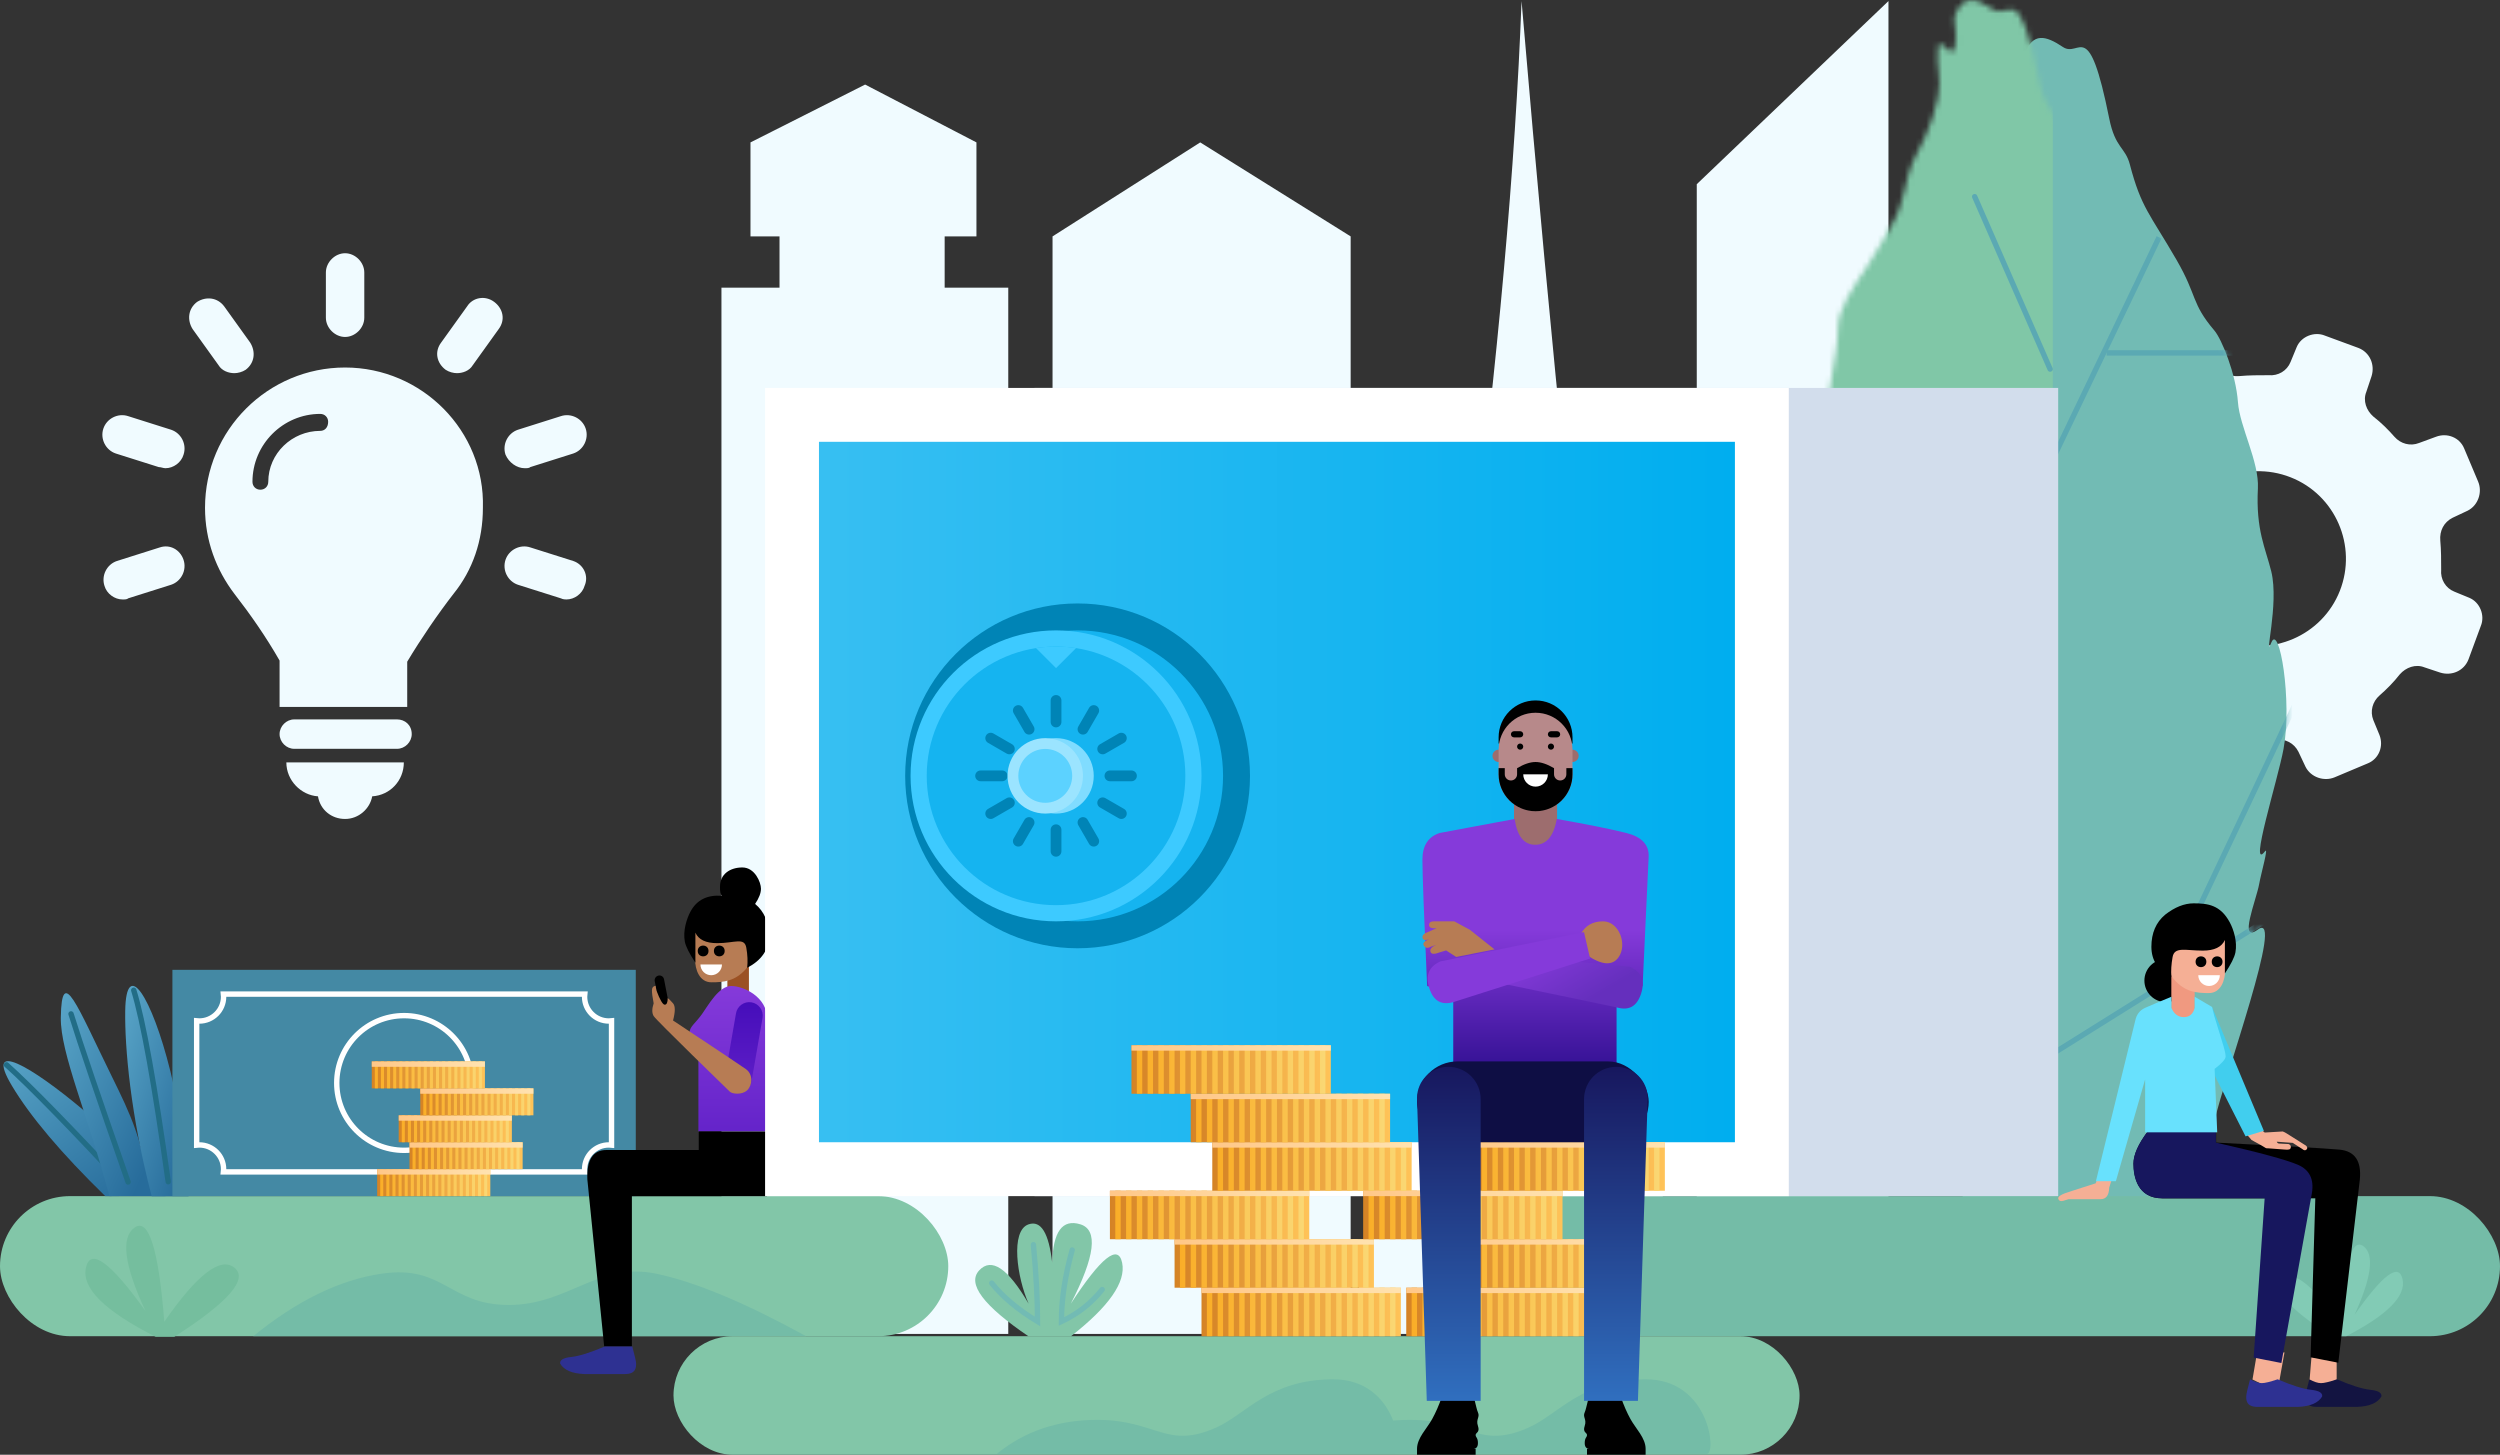 <?xml version="1.0" encoding="UTF-8"?>
<svg width="464px" height="270px" viewBox="0 0 464 270" version="1.1" xmlns="http://www.w3.org/2000/svg" xmlns:xlink="http://www.w3.org/1999/xlink">
    <rect x="0" y="0" width="464" height="270" fill="#333333" stroke="none"/>
    <!-- Generator: Sketch 51.1 (57501) - http://www.bohemiancoding.com/sketch -->
    <title>HEX</title>
    <desc>Created with Sketch.</desc>
    <defs>
        <path d="M37.871,221.088 C54.413,217.906 63.787,211.259 65.993,201.148 C67.77,193.003 79.203,161.771 74.065,165.524 C70.363,168.227 73.767,160.064 74.303,157.071 C74.668,155.031 76.098,150.073 75.392,150.989 C72.279,155.031 77.775,137.706 78.826,131.996 C80.468,123.081 78.035,108.585 76.556,112.261 C75.076,115.938 78.035,105.134 76.556,99.094 C75.484,94.718 73.664,91.438 74.065,83.636 C74.318,78.687 70.694,72.236 70.363,67.646 C69.979,62.329 67.348,55.946 65.993,54.351 C61.624,49.206 62.894,48.017 58.954,41.214 C53.999,32.658 52.4,31.555 50.302,23.526 C49.454,20.281 47.586,20.541 46.473,14.994 C42.608,-4.277 41.056,3.85 37.871,1.72 C34.687,-0.41 32.287,-1.046 30.786,3.025 C30.519,3.749 31.425,6.517 30.786,8.933 C30.152,11.334 27.973,6.338 27.7,8.829 C27.3,12.473 28.446,14.354 27.7,18.032 C26.58,23.549 24.288,27.534 22.946,30.225 C21.789,32.546 21.444,37.654 19.39,41.214 C17.794,43.98 16.371,46.668 14.631,49.289 C11.909,53.389 9.122,57.309 9.122,61.003 C9.122,65.893 6.735,74.198 6.441,82.4 C6.189,89.45 3.987,93.354 2.238,97.431 C1.432,99.311 2.633,107.39 2.238,112.261 C2.001,115.196 4.486,127.066 1.897,122.121 C-0.691,117.175 2.142,133.63 2.53,139.862 C2.684,142.344 3.389,148.051 3.055,147.36 C1.039,143.186 7.099,171.711 4.486,167.49 C2.636,164.502 6.103,178.4 6.441,181.339 C9.122,204.619 18.101,221.088 33.38,221.088 C35.059,221.088 36.556,221.088 37.871,221.088 Z" id="path-1"></path>
        <linearGradient x1="95.925%" y1="6.544%" x2="18.404%" y2="100%" id="linearGradient-3">
            <stop stop-color="#5BA7C9" offset="0%"></stop>
            <stop stop-color="#276C9B" offset="100%"></stop>
        </linearGradient>
        <linearGradient x1="50%" y1="0%" x2="50%" y2="97.674%" id="linearGradient-4">
            <stop stop-color="#853ADA" offset="0%"></stop>
            <stop stop-color="#6524CA" offset="100%"></stop>
        </linearGradient>
        <linearGradient x1="50%" y1="100%" x2="50%" y2="3.061617e-15%" id="linearGradient-5">
            <stop stop-color="#6120C8" offset="0%"></stop>
            <stop stop-color="#450DBA" offset="100%"></stop>
        </linearGradient>
        <linearGradient x1="-1.11022302e-14%" y1="50%" x2="100%" y2="50%" id="linearGradient-6">
            <stop stop-color="#37BFF2" offset="0%"></stop>
            <stop stop-color="#00AEEF" offset="100%"></stop>
        </linearGradient>
        <linearGradient x1="100%" y1="50%" x2="-2.22044605e-14%" y2="50%" id="linearGradient-7">
            <stop stop-color="#FFC358" offset="0%"></stop>
            <stop stop-color="#D58325" offset="100%"></stop>
        </linearGradient>
        <linearGradient x1="100%" y1="50%" x2="-2.22044605e-14%" y2="50%" id="linearGradient-8">
            <stop stop-color="#FAD773" offset="0%"></stop>
            <stop stop-color="#FAAE28" offset="100%"></stop>
        </linearGradient>
        <linearGradient x1="97.589%" y1="50%" x2="3.344%" y2="50%" id="linearGradient-9">
            <stop stop-color="#FFE2AF" offset="0%"></stop>
            <stop stop-color="#FFC889" offset="100%"></stop>
        </linearGradient>
        <linearGradient x1="50%" y1="45.236%" x2="50%" y2="100%" id="linearGradient-10">
            <stop stop-color="#853ADA" offset="0%"></stop>
            <stop stop-color="#361296" offset="100%"></stop>
        </linearGradient>
        <linearGradient x1="50%" y1="0%" x2="50%" y2="100%" id="linearGradient-11">
            <stop stop-color="#17175E" offset="0%"></stop>
            <stop stop-color="#306FBF" offset="100%"></stop>
        </linearGradient>
        <linearGradient x1="79.193%" y1="58.132%" x2="15.454%" y2="18.897%" id="linearGradient-12">
            <stop stop-color="#652FBD" offset="0%"></stop>
            <stop stop-color="#853ADA" offset="100%"></stop>
        </linearGradient>
    </defs>
    <g id="HEX上线预热" stroke="none" stroke-width="1" fill="none" fill-rule="evenodd">
        <g transform="translate(-420, -2187)" id="hex">
            <g transform="translate(420, 2187)">
                <g id="HEX">
                    <g>
                        <g id="灯泡" transform="translate(19, 47)" fill="#F0FBFF" fill-rule="nonzero">
                            <path d="M54.693,86.52 L35.614,86.52 C34.147,86.52 32.889,87.78 32.889,89.25 C32.889,90.72 34.147,91.98 35.614,91.98 L54.693,91.98 C56.16,91.98 57.418,90.72 57.418,89.25 C57.418,87.57 56.16,86.52 54.693,86.52 Z M40.017,100.8 C40.436,103.32 42.533,105 45.049,105 C47.564,105 49.661,103.11 50.08,100.8 C53.435,100.59 55.951,97.86 55.951,94.5 L34.147,94.5 C34.147,97.86 36.872,100.59 40.017,100.8 Z M45.049,15.54 C46.935,15.54 48.613,13.86 48.613,11.97 L48.613,3.57 C48.613,1.68 46.935,0 45.049,0 C43.162,0 41.484,1.68 41.484,3.57 L41.484,11.97 C41.484,13.86 43.162,15.54 45.049,15.54 Z M21.567,20.79 C22.196,21.84 23.454,22.26 24.503,22.26 C25.132,22.26 25.97,22.05 26.599,21.63 C28.276,20.37 28.486,18.27 27.438,16.59 L22.616,9.87 C21.358,8.19 19.261,7.98 17.584,9.03 C15.907,10.29 15.697,12.39 16.745,14.07 L21.567,20.79 Z M12.762,32.76 L4.795,30.24 C2.908,29.61 0.812,30.66 0.183,32.55 C-0.446,34.44 0.602,36.54 2.489,37.17 L10.456,39.69 C10.875,39.69 11.294,39.9 11.714,39.9 C13.181,39.9 14.649,38.85 15.068,37.38 C15.697,35.49 14.649,33.39 12.762,32.76 Z M87.398,57.12 L79.432,54.6 C77.545,53.97 75.448,55.02 74.819,56.91 C74.19,58.8 75.239,60.9 77.125,61.53 L85.092,64.05 C85.512,64.26 85.931,64.26 86.141,64.26 C87.608,64.26 89.076,63.21 89.495,61.74 C90.334,59.85 89.285,57.75 87.398,57.12 Z M10.665,54.6 L2.699,57.12 C0.812,57.75 -0.236,59.85 0.393,61.74 C0.812,63.21 2.279,64.26 3.747,64.26 C4.166,64.26 4.586,64.26 4.795,64.05 L12.762,61.53 C14.649,60.9 15.697,58.8 15.068,56.91 C14.439,55.02 12.552,53.97 10.665,54.6 Z M78.383,39.9 C78.803,39.9 79.222,39.9 79.432,39.69 L87.398,37.17 C89.285,36.54 90.334,34.44 89.705,32.55 C89.076,30.66 86.979,29.61 85.092,30.24 L77.125,32.76 C75.239,33.39 74.19,35.49 74.819,37.38 C75.448,38.85 76.916,39.9 78.383,39.9 Z M67.691,9.87 L62.869,16.59 C61.611,18.27 62.03,20.37 63.708,21.63 C64.337,22.05 65.175,22.26 65.804,22.26 C66.852,22.26 68.11,21.84 68.739,20.79 L73.561,14.07 C74.819,12.39 74.4,10.29 72.723,9.03 C71.046,7.77 68.739,8.19 67.691,9.87 Z M45.049,21.21 C30.792,21.21 19.052,32.76 19.052,47.25 C19.052,53.34 21.148,58.8 24.503,63.21 C27.438,66.99 30.373,71.19 32.889,75.6 L32.889,84.21 L56.579,84.21 L56.579,75.81 C59.095,71.61 62.24,66.99 65.175,63.21 C68.739,58.8 70.626,53.34 70.626,47.25 C71.046,32.97 59.305,21.21 45.049,21.21 Z M40.436,32.97 C35.195,32.97 30.792,37.17 30.792,42.42 C30.792,43.26 30.163,43.89 29.325,43.89 C28.486,43.89 27.857,43.26 27.857,42.42 C27.857,35.49 33.518,29.82 40.436,29.82 C41.275,29.82 41.904,30.45 41.904,31.29 C41.904,32.34 41.275,32.97 40.436,32.97 Z" id="Shape"></path>
                        </g>
                        <g id="齿轮-copy" transform="translate(297, 124) scale(-1, 1) translate(-297, -124) translate(133, 0)" fill="#F0FBFF" fill-rule="nonzero">
                            <g id="齿轮">
                                <path d="M75.931,82.376 L72.988,83.356 C71.353,84.01 69.555,83.356 68.41,82.05 C67.266,80.58 65.958,79.273 64.65,78.13 C63.342,76.987 62.851,75.191 63.505,73.557 L64.65,70.781 C65.467,68.658 64.486,66.372 62.524,65.555 L59.418,64.249 L56.312,62.779 C54.35,61.962 51.898,62.779 50.917,64.739 L49.609,67.515 C48.791,69.148 47.156,69.965 45.358,69.801 C43.56,69.638 41.761,69.638 39.963,69.638 C38.164,69.801 36.529,68.821 35.875,67.188 L34.731,64.412 C33.914,62.452 31.461,61.472 29.499,62.289 L26.393,63.432 L23.287,64.575 C21.161,65.392 20.18,67.678 20.834,69.801 L21.815,72.741 C22.469,74.374 21.815,76.17 20.507,77.314 C19.036,78.457 17.728,79.763 16.584,81.07 C15.439,82.376 13.641,82.866 12.006,82.213 L8.899,81.07 C6.774,80.253 4.485,81.233 3.668,83.193 L2.36,86.296 L1.052,89.399 C0.234,91.359 1.052,93.808 3.014,94.788 L5.793,96.095 C7.428,96.911 8.245,98.544 8.082,100.341 C7.919,102.137 7.919,103.934 7.919,105.73 C8.082,107.527 7.101,109.16 5.466,109.813 L2.687,110.956 C0.725,111.773 -0.256,114.223 0.561,116.182 L1.706,119.285 L2.85,122.388 C3.668,124.511 5.957,125.491 8.082,124.838 L11.025,123.858 C12.66,123.205 14.458,123.858 15.603,125.165 C16.747,126.635 18.055,127.941 19.363,129.084 C20.671,130.227 21.161,132.024 20.507,133.657 L19.363,136.433 C18.545,138.556 19.526,140.843 21.488,141.659 L24.595,142.966 L27.701,144.272 C29.663,145.089 32.115,144.272 33.096,142.313 L34.404,139.536 C35.221,137.903 36.856,137.087 38.655,137.25 C40.453,137.413 42.252,137.413 44.05,137.413 C45.848,137.25 47.483,138.23 48.137,139.863 L49.282,142.639 C50.099,144.599 52.551,145.579 54.513,144.762 L57.62,143.619 L60.726,142.476 C62.851,141.659 63.832,139.373 63.178,137.25 L62.197,134.31 C61.543,132.677 62.197,130.881 63.505,129.737 C64.977,128.594 66.285,127.288 67.429,125.981 C68.574,124.675 70.372,124.185 72.007,124.838 L74.786,125.981 C76.912,126.798 79.2,125.818 80.018,123.858 L81.326,120.755 L82.634,117.652 C83.451,115.692 82.634,113.243 80.672,112.263 L77.893,110.956 C76.258,110.14 75.44,108.507 75.604,106.71 C75.767,104.914 75.767,103.117 75.767,101.321 C75.604,99.524 76.585,97.891 78.22,97.238 L80.999,96.095 C82.961,95.278 83.942,92.829 83.124,90.869 L81.98,87.766 L80.835,84.663 C80.345,82.703 78.056,81.723 75.931,82.376 Z M47.81,118.795 C39.472,122.062 29.99,117.979 26.72,109.65 C23.45,101.321 27.537,91.849 35.875,88.582 C44.213,85.316 53.696,89.399 56.966,97.728 C60.236,106.057 56.148,115.529 47.81,118.795 Z M138.384,129.737 L136.259,129.574 C135.114,129.411 134.133,128.594 133.643,127.451 C133.316,126.308 132.825,125.001 132.335,124.021 C131.845,122.878 132.008,121.572 132.825,120.755 L134.297,119.285 C135.441,118.142 135.441,116.509 134.297,115.366 L132.662,113.733 L131.027,112.1 C130.046,110.956 128.248,110.956 127.103,111.936 L125.468,113.243 C124.487,114.059 123.18,114.223 122.199,113.569 C121.054,112.916 119.91,112.426 118.765,112.1 C117.621,111.773 116.803,110.63 116.803,109.487 L116.803,107.363 C116.803,105.894 115.495,104.587 114.024,104.587 L109.446,104.587 C107.975,104.587 106.667,105.73 106.503,107.2 L106.34,109.323 C106.176,110.466 105.359,111.446 104.215,111.936 C103.07,112.263 101.762,112.753 100.781,113.243 C99.637,113.733 98.329,113.569 97.511,112.753 L96.04,111.283 C94.896,110.14 93.261,110.14 92.116,111.283 L90.481,112.916 L88.846,114.549 C87.702,115.529 87.702,117.326 88.683,118.469 L89.991,120.102 C90.808,121.082 90.972,122.388 90.318,123.368 C89.664,124.511 89.173,125.655 88.846,126.798 C88.519,127.941 87.375,128.758 86.231,128.758 L84.105,128.758 C82.634,128.758 81.326,130.064 81.326,131.534 L81.326,136.107 C81.326,137.577 82.47,138.883 83.942,139.046 L86.067,139.21 C87.212,139.373 88.192,140.19 88.683,141.333 C89.01,142.476 89.5,143.782 89.991,144.762 C90.481,145.906 90.318,147.212 89.5,148.029 L88.029,149.498 C86.885,150.642 86.885,152.275 88.029,153.418 L89.664,155.051 L91.299,156.684 C92.28,157.827 94.078,157.827 95.223,156.848 L96.857,155.541 C97.838,154.725 99.146,154.561 100.127,155.214 C101.272,155.868 102.416,156.358 103.561,156.684 C104.705,157.011 105.523,158.154 105.523,159.297 L105.523,161.42 C105.523,162.89 106.83,164.197 108.302,164.197 L112.88,164.197 C114.351,164.197 115.659,163.054 115.822,161.584 L115.986,159.461 C116.149,158.317 116.967,157.338 118.111,156.848 C119.256,156.521 120.564,156.031 121.545,155.541 C122.689,155.051 123.997,155.214 124.814,156.031 L126.286,157.501 C127.43,158.644 129.065,158.644 130.21,157.501 L131.845,155.868 L133.479,154.235 C134.624,153.255 134.624,151.458 133.643,150.315 L132.335,148.682 C131.518,147.702 131.354,146.395 132.008,145.416 C132.662,144.272 133.152,143.129 133.479,141.986 C133.806,140.843 134.951,140.026 136.095,140.026 L138.221,140.026 C139.692,140.026 141,138.72 141,137.25 L141,132.677 C141,131.044 139.856,129.737 138.384,129.737 Z M110.754,145.252 C104.542,145.089 99.8,139.863 99.964,133.82 C100.127,127.614 105.359,122.878 111.408,123.042 C117.621,123.205 122.362,128.431 122.199,134.474 C122.199,140.516 116.967,145.416 110.754,145.252 Z M101.199,175.387 L99.891,175.223 C99.074,175.223 98.583,174.57 98.256,173.917 C98.093,173.1 97.766,172.447 97.439,171.794 C97.112,171.141 97.275,170.324 97.766,169.834 L98.747,168.854 C99.401,168.201 99.401,167.058 98.747,166.405 L97.766,165.425 L96.785,164.445 C96.131,163.792 94.986,163.628 94.333,164.281 L93.352,165.098 C92.861,165.588 92.044,165.588 91.39,165.261 C90.736,164.935 90.082,164.608 89.264,164.281 C88.61,163.955 88.12,163.302 88.12,162.648 L88.12,161.342 C88.12,160.362 87.302,159.545 86.321,159.545 L83.379,159.545 C82.398,159.545 81.58,160.199 81.58,161.178 L81.417,162.485 C81.417,163.302 80.763,163.792 80.109,164.118 C79.291,164.281 78.637,164.608 77.983,164.935 C77.329,165.261 76.512,165.098 76.022,164.608 L75.041,163.628 C74.387,162.975 73.242,162.975 72.588,163.628 L71.607,164.608 L70.463,165.588 C69.809,166.241 69.645,167.384 70.299,168.038 L71.117,169.018 C71.607,169.507 71.607,170.324 71.28,170.977 C70.953,171.631 70.626,172.284 70.299,173.1 C69.972,173.754 69.318,174.244 68.664,174.244 L67.357,174.244 C66.376,174.244 65.558,175.06 65.558,176.04 L65.558,178.98 C65.558,179.96 66.212,180.776 67.193,180.776 L68.501,180.939 C69.318,180.939 69.809,181.593 70.136,182.246 C70.299,183.063 70.626,183.716 70.953,184.369 C71.28,185.022 71.117,185.839 70.626,186.329 L69.645,187.309 C68.991,187.962 68.991,189.105 69.645,189.758 L70.626,190.738 L71.607,191.718 C72.261,192.371 73.406,192.535 74.06,191.882 L75.041,191.065 C75.531,190.575 76.349,190.575 77.003,190.902 C77.656,191.228 78.31,191.555 79.128,191.882 C79.782,192.208 80.272,192.861 80.272,193.515 L80.272,194.821 C80.272,195.801 81.09,196.618 82.071,196.618 L85.014,196.618 C85.995,196.618 86.812,195.964 86.812,194.984 L86.975,193.678 C86.975,192.861 87.629,192.371 88.283,192.045 C89.101,191.882 89.755,191.555 90.409,191.228 C91.063,190.902 91.88,191.065 92.371,191.555 L93.352,192.535 C94.006,193.188 95.15,193.188 95.804,192.535 L96.785,191.555 L97.766,190.575 C98.42,189.922 98.583,188.779 97.929,188.125 L97.112,187.145 C96.621,186.655 96.621,185.839 96.948,185.186 C97.275,184.532 97.602,183.879 97.929,183.063 C98.256,182.409 98.91,181.919 99.564,181.919 L100.872,181.919 C101.853,181.919 102.671,181.103 102.671,180.123 L102.671,177.183 C102.834,176.203 102.18,175.387 101.199,175.387 Z M84.033,185.022 C80.272,184.859 77.166,181.756 77.329,177.837 C77.493,173.917 80.599,170.977 84.523,171.141 C88.283,171.304 91.39,174.407 91.226,178.326 C91.063,182.083 87.956,185.186 84.033,185.022 Z" id="Shape"></path>
                                <path d="M327.099,247.579 L327.099,53.389 L316.322,53.389 L316.322,43.875 L321.71,43.875 L321.71,26.43 L300.434,15.693 L279.772,26.43 L279.772,43.875 L285.672,43.875 L285.672,53.389 L273.866,53.389 L273.866,247.579 L265.648,247.579 L265.648,43.875 L238.239,26.43 L210.318,43.875 L210.318,247.579 C191.489,143.991 180.916,61.53 178.599,0.196 C167.321,132.769 156.482,215.23 146.08,247.579 L146.08,34.187 L110.501,0.196 L110.501,247.579 L327.099,247.579 Z" id="Path-34"></path>
                            </g>
                        </g>
                        <g id="H" transform="translate(0, 7)">
                            <rect id="Combined-Shape" fill="#82C6A8" fill-rule="nonzero" x="0" y="215" width="176" height="26" rx="13"></rect>
                            <path d="M47,241 C55.105,234.407 63.035,230.541 70.79,229.4 C82.423,227.69 83.312,235.2 94.426,235.2 C105.54,235.2 110.999,227.138 121.808,229.4 C129.014,230.909 138.283,234.775 149.615,241 L47,241 Z" id="Path-27" fill="#74BCA7" fill-rule="nonzero"></path>
                            <path d="M28.898,241.111 C19.43,236.334 15.113,232.062 15.947,228.295 C16.782,224.527 20.459,227.192 26.98,236.287 C23.043,227.816 22.378,222.664 24.986,220.832 C27.594,218.999 29.43,224.826 30.494,238.312 C36.592,229.523 40.935,226.184 43.522,228.295 C46.11,230.405 42.387,234.678 32.355,241.111 L28.898,241.111 Z" id="Path-26" fill="#75BE9E" fill-rule="nonzero"></path>
                            <g id="Rectangle-14" transform="translate(345, 0)">
                                <mask id="mask-2" fill="white">
                                    <use xlink:href="#path-1"></use>
                                </mask>
                                <use id="Mask" fill="#72BBB4" fill-rule="nonzero" xlink:href="#path-1"></use>
                                <path d="M34.5,189.5 L74.5,164.5" id="Line" stroke="#5BA9B3" stroke-linecap="square" fill-rule="nonzero" mask="url(#mask-2)"></path>
                                <path d="M46.5,58.5 L69.5,58.5" id="Line-Copy" stroke="#5BA9B3" stroke-linecap="square" fill-rule="nonzero" mask="url(#mask-2)"></path>
                                <path d="M56.5,175.5 L82.5,120.5" id="Line-2" stroke="#5BA9B3" stroke-linecap="square" fill-rule="nonzero" mask="url(#mask-2)"></path>
                                <path d="M32.5,85.5 L55.5,37.5" id="Line-2-Copy" stroke="#5BA9B3" stroke-linecap="square" fill-rule="nonzero" mask="url(#mask-2)"></path>
                                <rect fill="#80C7A7" fill-rule="nonzero" mask="url(#mask-2)" x="-13" y="-7" width="49" height="228"></rect>
                                <path d="M21.5,61.5 L35.5,29.5" id="Line-2-Copy" stroke="#5BA9B3" stroke-linecap="round" fill-rule="nonzero" mask="url(#mask-2)" transform="translate(28.5, 45.5) scale(-1, 1) translate(-28.5, -45.5) "></path>
                                <path d="M-6.5,139.5 L35.5,96.5" id="Line-2-Copy-5" stroke="#5BA9B3" stroke-linecap="round" fill-rule="nonzero" mask="url(#mask-2)" transform="translate(14.5, 118) scale(-1, 1) translate(-14.5, -118) "></path>
                            </g>
                            <rect id="Rectangle-16" fill="#74BCA7" fill-rule="nonzero" x="272" y="215" width="192" height="26" rx="13"></rect>
                            <path d="M435.456,241 L432.664,241 C424.56,235.693 421.553,232.169 423.643,230.427 C425.733,228.686 429.241,231.441 434.168,238.691 C435.027,227.566 436.51,222.76 438.617,224.271 C440.723,225.783 440.187,230.032 437.006,237.021 C442.273,229.518 445.244,227.32 445.918,230.427 C446.592,233.535 443.105,237.059 435.456,241 Z" id="Path-26" fill="#82CBB5" fill-rule="nonzero"></path>
                            <g id="Group-19" transform="translate(17.5, 195.5) scale(-1, 1) translate(-17.5, -195.5) translate(0, 176)">
                                <g transform="translate(-10.714, -0.722)">
                                    <g id="Group-18" transform="translate(15, 14.444)" fill-rule="nonzero">
                                        <path d="M11.182,25.278 C19.322,17.335 25.104,10.496 28.525,4.759 C33.658,-3.846 25.08,1.009 15.181,9.351 C8.582,14.913 3.522,20.222 0,25.278 L11.182,25.278 Z" id="Path-7" fill="url(#linearGradient-3)"></path>
                                        <path d="M6.349,24.649 C17.423,12.721 25.142,4.81 29.504,0.914" id="Path-8" stroke="#226D86" stroke-linecap="round"></path>
                                    </g>
                                    <path d="M25.417,39.722 L17.857,39.651 C19.132,29.438 21.448,24.646 24.951,17.525 C31.413,4.392 34.27,-3.374 34.426,6.59 C34.53,13.232 29.365,24.709 25.417,39.722 Z" id="Path-7" fill="url(#linearGradient-3)" fill-rule="nonzero"></path>
                                    <path d="M14.659,32.147 C27.064,21.852 35.447,14.757 39.809,10.861" id="Path-8" stroke="#226D86" stroke-linecap="round" fill-rule="nonzero" transform="translate(27.234, 21.504) rotate(-31) translate(-27.234, -21.504) "></path>
                                    <path d="M17.552,39.752 L10.714,39.752 C11.989,29.539 11.576,26.694 14.087,16.566 C17.56,2.554 22.317,-4.624 22.473,5.339 C22.577,11.982 21.5,24.739 17.552,39.752 Z" id="Path-7-Copy" fill="url(#linearGradient-3)" fill-rule="nonzero"></path>
                                    <path d="M5.796,32.866 C17.293,18.65 25.223,9.594 29.585,5.699" id="Path-8-Copy" stroke="#226D86" stroke-linecap="round" fill-rule="nonzero" transform="translate(17.69, 19.282) rotate(-31) translate(-17.69, -19.282) "></path>
                                </g>
                            </g>
                            <rect id="Rectangle-6" fill="#4489A4" fill-rule="nonzero" x="32" y="173" width="86" height="42"></rect>
                            <path d="M113.5,205.528 L113.5,182.472 C113.335,182.491 113.168,182.5 113,182.5 C110.515,182.5 108.5,180.485 108.5,178 C108.5,177.832 108.509,177.665 108.528,177.5 L41.472,177.5 C41.491,177.665 41.5,177.832 41.5,178 C41.5,180.485 39.485,182.5 37,182.5 C36.832,182.5 36.665,182.491 36.5,182.472 L36.5,205.528 C36.665,205.509 36.832,205.5 37,205.5 C39.485,205.5 41.5,207.515 41.5,210 C41.5,210.168 41.491,210.335 41.472,210.5 L108.528,210.5 C108.509,210.335 108.5,210.168 108.5,210 C108.5,207.515 110.515,205.5 113,205.5 C113.168,205.5 113.335,205.509 113.5,205.528 Z" id="Combined-Shape" stroke="#FFFFFF" fill-rule="nonzero"></path>
                            <circle id="Oval-5" stroke="#FFFFFF" fill-rule="nonzero" cx="75" cy="194" r="12.5"></circle>
                            <g id="women" transform="translate(103, 154)" fill-rule="nonzero">
                                <rect id="Rectangle-27" fill="#9B5124" x="32" y="17" width="4" height="7"></rect>
                                <g id="头" transform="translate(24, 0)">
                                    <path d="M2,10 C2,13.306 2,15.63 2,16.972 C2,18.985 2.821,21.316 5.052,21.316 C7.282,21.316 9.419,21.131 11.43,18.855 C12.771,17.338 13.292,14.662 12.992,10.827 L2,10 Z" id="Path-15" fill="#B77C54"></path>
                                    <path d="M3,18 L7,18 C7,19.105 6.105,20 5,20 C3.895,20 3,19.105 3,18 Z" id="Combined-Shape" fill="#FFFFFF"></path>
                                    <path d="M2.062,17.672 L2.062,12.102 C2.65,13.401 4.007,14.051 6.133,14.051 C9.322,14.051 11.155,12.897 11.512,14.887 C11.75,16.213 11.804,17.459 11.674,18.624 C14.359,17.228 15.702,15.259 15.702,12.717 C15.702,10.176 14.851,8.192 13.149,6.767 C13.874,5.686 14.236,4.748 14.236,3.951 C14.236,2.756 13.1,-1.13686838e-13 10.784,-1.13686838e-13 C8.467,-1.13686838e-13 6.633,1.265 6.633,3.545 C6.605,4.436 6.719,5.009 6.974,5.262 C4.255,5.052 2.315,6.028 1.154,8.192 C0.455,9.493 -0.281,11.753 0.108,13.777 C0.28,14.669 0.931,15.968 2.062,17.672 Z" id="Path-16" fill="#000000"></path>
                                    <circle id="Oval-9" fill="#000000" cx="3.5" cy="15.5" r="1"></circle>
                                    <circle id="Oval-9-Copy" fill="#000000" cx="6.5" cy="15.5" r="1"></circle>
                                </g>
                                <g id="Group-17" transform="translate(18, 19)">
                                    <path d="M9.28,8.228 C10.451,6.585 12.4,3 14.718,3 C17.036,3 21.344,5.066 21.344,8.95 C21.344,11.539 21.344,18.556 21.344,30 L8.623,30 L8.623,15.594 C8.716,14.915 8.597,14.362 8.265,13.936 C7.766,13.297 7,12.557 7,11.561 C7,10.566 8.108,9.871 9.28,8.228 Z" id="Path-17" fill="url(#linearGradient-4)"></path>
                                    <path d="M18.456,6.031 C19.82,6.247 20.75,7.528 20.534,8.891 L18.456,20.848 C18.24,22.212 16.959,23.142 15.595,22.926 C14.232,22.71 13.301,21.43 13.517,20.066 L15.595,8.109 C15.811,6.746 17.092,5.815 18.456,6.031 Z" id="Rectangle-28" fill="url(#linearGradient-5)"></path>
                                    <path d="M1.88,1.003 L1.88,1.003 C2.356,0.992 2.751,1.37 2.762,1.846 C2.762,1.852 2.762,1.859 2.762,1.865 L2.762,7.101 C2.762,7.592 2.37,7.992 1.88,8.003 L1.88,8.003 C1.404,8.014 1.009,7.636 0.999,7.16 C0.998,7.154 0.998,7.147 0.998,7.141 L0.998,1.905 C0.998,1.415 1.39,1.014 1.88,1.003 Z" id="Rectangle-29" fill="#000000" transform="translate(1.88, 4.503) rotate(-11) translate(-1.88, -4.503) "></path>
                                    <path d="M17.437,18.427 C16.514,17.769 12.007,14.762 3.916,9.405 C4.347,7.769 4.347,6.707 3.916,6.217 C3.486,5.727 3.157,5.404 2.931,5.247 C2.923,6.064 2.739,6.472 2.376,6.472 C2.014,6.472 1.498,5.592 0.827,3.83 L0.675,2.955 C0.225,3.037 3.46500795e-17,3.329 0,3.83 C0,4.33 0.107,5.126 0.321,6.217 C-0.016,7.241 -0.016,8.028 0.321,8.579 C0.827,9.405 13.999,22.163 14.445,22.606 C14.892,23.049 16.71,23.275 17.686,22.348 C18.662,21.42 18.822,19.414 17.437,18.427 Z" id="Path-18" fill="#B77C54"></path>
                                </g>
                                <path d="M26.688,49 L39.365,49 L39.365,61.016 L14.279,61.016 L14.279,88.921 L9.136,88.921 L6.01,57.877 C5.875,54.253 7.06,52.441 9.565,52.441 C12.07,52.441 17.778,52.441 26.688,52.441 L26.688,49 Z" id="Path-19" fill="#000000"></path>
                                <path d="M14.35,88.906 C14.824,90.644 15.062,91.708 15.062,92.099 C15.062,92.685 15.097,94.023 13.007,94.023 C11.613,94.023 9.098,94.023 5.461,94.023 C3.182,93.934 1.686,93.293 0.974,92.099 C0.859,91.425 1.542,91.01 3.024,90.853 C4.505,90.696 6.576,90.047 9.239,88.906 L14.35,88.906 Z" id="Path-20" fill="#2E3192"></path>
                            </g>
                            <g id="Group-4" transform="translate(142, 65)" fill-rule="nonzero">
                                <rect id="Rectangle-2" fill="#D2DDEC" x="50" y="0" width="190" height="150"></rect>
                                <rect id="Rectangle-2-Copy" fill="#FFFFFF" x="-9.9475983e-14" y="0" width="190" height="150"></rect>
                                <rect id="Rectangle-2-Copy-2" fill="url(#linearGradient-6)" x="10" y="10" width="170" height="130"></rect>
                                <circle id="Oval" fill="#0084B6" cx="58" cy="72" r="32"></circle>
                                <circle id="Oval-Copy" fill="#15B4F0" cx="58" cy="72" r="27"></circle>
                                <circle id="Oval-Copy-2" fill="#3DCAFF" cx="54" cy="72" r="27"></circle>
                                <circle id="Oval-Copy-3" fill="#15B4F0" cx="54" cy="72" r="24"></circle>
                                <path d="M54,57 C54.552,57 55,57.448 55,58 L55,62 C55,62.552 54.552,63 54,63 C53.448,63 53,62.552 53,62 L53,58 C53,57.448 53.448,57 54,57 Z M61.5,59.01 C61.978,59.286 62.142,59.897 61.866,60.376 L59.866,63.84 C59.59,64.318 58.978,64.482 58.5,64.206 C58.022,63.93 57.858,63.318 58.134,62.84 L60.134,59.376 C60.41,58.897 61.022,58.733 61.5,59.01 Z M66.99,64.5 C67.267,64.978 67.103,65.59 66.624,65.866 L63.16,67.866 C62.682,68.142 62.07,67.978 61.794,67.5 C61.518,67.022 61.682,66.41 62.16,66.134 L65.624,64.134 C66.103,63.858 66.714,64.022 66.99,64.5 Z M69,72 C69,72.552 68.552,73 68,73 L64,73 C63.448,73 63,72.552 63,72 C63,71.448 63.448,71 64,71 L68,71 C68.552,71 69,71.448 69,72 Z M66.99,79.5 C66.714,79.978 66.103,80.142 65.624,79.866 L62.16,77.866 C61.682,77.59 61.518,76.978 61.794,76.5 C62.07,76.022 62.682,75.858 63.16,76.134 L66.624,78.134 C67.103,78.41 67.267,79.022 66.99,79.5 Z M61.5,84.99 C61.022,85.267 60.41,85.103 60.134,84.624 L58.134,81.16 C57.858,80.682 58.022,80.07 58.5,79.794 C58.978,79.518 59.59,79.682 59.866,80.16 L61.866,83.624 C62.142,84.103 61.978,84.714 61.5,84.99 Z M54,87 C53.448,87 53,86.552 53,86 L53,82 C53,81.448 53.448,81 54,81 C54.552,81 55,81.448 55,82 L55,86 C55,86.552 54.552,87 54,87 Z M46.5,84.99 C46.022,84.714 45.858,84.103 46.134,83.624 L48.134,80.16 C48.41,79.682 49.022,79.518 49.5,79.794 C49.978,80.07 50.142,80.682 49.866,81.16 L47.866,84.624 C47.59,85.103 46.978,85.267 46.5,84.99 Z M41.01,79.5 C40.733,79.022 40.897,78.41 41.376,78.134 L44.84,76.134 C45.318,75.858 45.93,76.022 46.206,76.5 C46.482,76.978 46.318,77.59 45.84,77.866 L42.376,79.866 C41.897,80.142 41.286,79.978 41.01,79.5 Z M39,72 C39,71.448 39.448,71 40,71 L44,71 C44.552,71 45,71.448 45,72 C45,72.552 44.552,73 44,73 L40,73 C39.448,73 39,72.552 39,72 Z M41.01,64.5 C41.286,64.022 41.897,63.858 42.376,64.134 L45.84,66.134 C46.318,66.41 46.482,67.022 46.206,67.5 C45.93,67.978 45.318,68.142 44.84,67.866 L41.376,65.866 C40.897,65.59 40.733,64.978 41.01,64.5 Z M46.5,59.01 C46.978,58.733 47.59,58.897 47.866,59.376 L49.866,62.84 C50.142,63.318 49.978,63.93 49.5,64.206 C49.022,64.482 48.41,64.318 48.134,63.84 L46.134,60.376 C45.858,59.897 46.022,59.286 46.5,59.01 Z" id="Rectangle-3" fill="#0084B6"></path>
                                <circle id="Oval-3" fill="#80DCFF" cx="54" cy="72" r="7"></circle>
                                <circle id="Oval-3-Copy" fill="#9BE4FF" cx="52" cy="72" r="7"></circle>
                                <circle id="Oval-3-Copy-2" fill="#5CD2FF" cx="52" cy="72" r="5"></circle>
                                <path d="M50.286,48.286 C51.496,48.098 52.737,48 54,48 C55.263,48 56.504,48.098 57.714,48.286 L54,52 L50.286,48.286 Z" id="Combined-Shape" fill="#3DCAFF"></path>
                            </g>
                            <g id="Group-3" transform="translate(125, 241)" fill-rule="nonzero">
                                <rect id="Rectangle-16" fill="#82C6A8" x="0" y="0" width="209" height="22" rx="11"></rect>
                                <path d="M118,21.842 C123.157,17.631 129.386,15.525 136.688,15.525 C147.64,15.525 149.537,21.137 158.859,16.89 C164.314,14.405 168.677,8 180.47,8 C192.31,8 193.629,21.842 191.797,21.842 C190.575,21.842 165.976,21.842 118,21.842 Z" id="Path-4" fill="#74BCA7"></path>
                                <path d="M60,21.842 C65.157,17.631 71.386,15.525 78.688,15.525 C89.64,15.525 91.537,21.137 100.859,16.89 C106.314,14.405 110.677,8 122.47,8 C134.31,8 135.629,21.842 133.797,21.842 C132.575,21.842 107.976,21.842 60,21.842 Z" id="Path-4-Copy" fill="#74BCA7"></path>
                            </g>
                            <g id="小草" transform="translate(181, 220)" fill-rule="nonzero">
                                <path d="M17.736,21.037 C24.82,15.51 27.998,10.96 27.272,7.388 C26.546,3.816 23.368,6.342 17.736,14.968 C22.259,6.175 22.852,1.263 19.517,0.233 C16.181,-0.797 14.439,1.588 14.289,7.388 C13.666,1.845 12.208,-0.54 9.915,0.233 C6.475,1.392 7.759,10.143 9.915,14.968 C6.077,8.377 3.016,6.317 0.732,8.788 C-1.552,11.259 1.509,15.342 9.915,21.037 L17.736,21.037 Z" id="Path-5" fill="#82C6A8"></path>
                                <path d="M17.999,5 C16.666,9.783 16,14.209 16,18.278 C19.028,16.858 21.55,14.878 23.567,12.337" id="Path-6" stroke="#72BBB4" stroke-linecap="round"></path>
                                <path d="M3.83,4.01 C3.318,9.453 3.063,14.209 3.063,18.278 C6.715,16.062 9.55,13.684 11.567,11.144" id="Path-6-Copy" stroke="#72BBB4" stroke-linecap="round" transform="translate(7.315, 11.144) scale(-1, 1) translate(-7.315, -11.144) "></path>
                            </g>
                            <g id="Group-26" transform="translate(206, 187)" fill-rule="nonzero">
                                <g id="Group-25" transform="translate(17, 45)">
                                    <rect id="Rectangle-44" fill="url(#linearGradient-7)" x="0" y="0" width="37" height="9"></rect>
                                    <path d="M1,0 L2,0 L2,9 L1,9 L1,0 Z M3,0 L4,0 L4,9 L3,9 L3,0 Z M5,0 L6,0 L6,9 L5,9 L5,0 Z M7,0 L8,0 L8,9 L7,9 L7,0 Z M9,0 L10,0 L10,9 L9,9 L9,0 Z M11,0 L12,0 L12,9 L11,9 L11,0 Z M13,0 L14,0 L14,9 L13,9 L13,0 Z M15,0 L16,0 L16,9 L15,9 L15,0 Z M17,0 L18,0 L18,9 L17,9 L17,0 Z M19,0 L20,0 L20,9 L19,9 L19,0 Z M21,0 L22,0 L22,9 L21,9 L21,0 Z M23,0 L24,0 L24,9 L23,9 L23,0 Z M25,0 L26,0 L26,9 L25,9 L25,0 Z M27,0 L28,0 L28,9 L27,9 L27,0 Z M29,0 L30,0 L30,9 L29,9 L29,0 Z M31,0 L32,0 L32,9 L31,9 L31,0 Z M33,0 L34,0 L34,9 L33,9 L33,0 Z M35,0 L36,0 L36,9 L35,9 L35,0 Z" id="Combined-Shape" fill="url(#linearGradient-8)"></path>
                                    <rect id="Rectangle-44-Copy" fill="url(#linearGradient-9)" x="0" y="0" width="37" height="1"></rect>
                                </g>
                                <g id="Group-25-Copy-7" transform="translate(55, 45)">
                                    <rect id="Rectangle-44" fill="url(#linearGradient-7)" x="0" y="0" width="37" height="9"></rect>
                                    <path d="M1,0 L2,0 L2,9 L1,9 L1,0 Z M3,0 L4,0 L4,9 L3,9 L3,0 Z M5,0 L6,0 L6,9 L5,9 L5,0 Z M7,0 L8,0 L8,9 L7,9 L7,0 Z M9,0 L10,0 L10,9 L9,9 L9,0 Z M11,0 L12,0 L12,9 L11,9 L11,0 Z M13,0 L14,0 L14,9 L13,9 L13,0 Z M15,0 L16,0 L16,9 L15,9 L15,0 Z M17,0 L18,0 L18,9 L17,9 L17,0 Z M19,0 L20,0 L20,9 L19,9 L19,0 Z M21,0 L22,0 L22,9 L21,9 L21,0 Z M23,0 L24,0 L24,9 L23,9 L23,0 Z M25,0 L26,0 L26,9 L25,9 L25,0 Z M27,0 L28,0 L28,9 L27,9 L27,0 Z M29,0 L30,0 L30,9 L29,9 L29,0 Z M31,0 L32,0 L32,9 L31,9 L31,0 Z M33,0 L34,0 L34,9 L33,9 L33,0 Z M35,0 L36,0 L36,9 L35,9 L35,0 Z" id="Combined-Shape" fill="url(#linearGradient-8)"></path>
                                    <rect id="Rectangle-44-Copy" fill="url(#linearGradient-9)" x="0" y="0" width="37" height="1"></rect>
                                </g>
                                <g id="Group-25-Copy" transform="translate(12, 36)">
                                    <rect id="Rectangle-44" fill="url(#linearGradient-7)" x="0" y="0" width="37" height="9"></rect>
                                    <path d="M1,0 L2,0 L2,9 L1,9 L1,0 Z M3,0 L4,0 L4,9 L3,9 L3,0 Z M5,0 L6,0 L6,9 L5,9 L5,0 Z M7,0 L8,0 L8,9 L7,9 L7,0 Z M9,0 L10,0 L10,9 L9,9 L9,0 Z M11,0 L12,0 L12,9 L11,9 L11,0 Z M13,0 L14,0 L14,9 L13,9 L13,0 Z M15,0 L16,0 L16,9 L15,9 L15,0 Z M17,0 L18,0 L18,9 L17,9 L17,0 Z M19,0 L20,0 L20,9 L19,9 L19,0 Z M21,0 L22,0 L22,9 L21,9 L21,0 Z M23,0 L24,0 L24,9 L23,9 L23,0 Z M25,0 L26,0 L26,9 L25,9 L25,0 Z M27,0 L28,0 L28,9 L27,9 L27,0 Z M29,0 L30,0 L30,9 L29,9 L29,0 Z M31,0 L32,0 L32,9 L31,9 L31,0 Z M33,0 L34,0 L34,9 L33,9 L33,0 Z M35,0 L36,0 L36,9 L35,9 L35,0 Z" id="Combined-Shape" fill="url(#linearGradient-8)"></path>
                                    <rect id="Rectangle-44-Copy" fill="url(#linearGradient-9)" x="0" y="0" width="37" height="1"></rect>
                                </g>
                                <g id="Group-25-Copy-6" transform="translate(60, 36)">
                                    <rect id="Rectangle-44" fill="url(#linearGradient-7)" x="0" y="0" width="37" height="9"></rect>
                                    <path d="M1,0 L2,0 L2,9 L1,9 L1,0 Z M3,0 L4,0 L4,9 L3,9 L3,0 Z M5,0 L6,0 L6,9 L5,9 L5,0 Z M7,0 L8,0 L8,9 L7,9 L7,0 Z M9,0 L10,0 L10,9 L9,9 L9,0 Z M11,0 L12,0 L12,9 L11,9 L11,0 Z M13,0 L14,0 L14,9 L13,9 L13,0 Z M15,0 L16,0 L16,9 L15,9 L15,0 Z M17,0 L18,0 L18,9 L17,9 L17,0 Z M19,0 L20,0 L20,9 L19,9 L19,0 Z M21,0 L22,0 L22,9 L21,9 L21,0 Z M23,0 L24,0 L24,9 L23,9 L23,0 Z M25,0 L26,0 L26,9 L25,9 L25,0 Z M27,0 L28,0 L28,9 L27,9 L27,0 Z M29,0 L30,0 L30,9 L29,9 L29,0 Z M31,0 L32,0 L32,9 L31,9 L31,0 Z M33,0 L34,0 L34,9 L33,9 L33,0 Z M35,0 L36,0 L36,9 L35,9 L35,0 Z" id="Combined-Shape" fill="url(#linearGradient-8)"></path>
                                    <rect id="Rectangle-44-Copy" fill="url(#linearGradient-9)" x="0" y="0" width="37" height="1"></rect>
                                </g>
                                <g id="Group-25-Copy-2" transform="translate(0, 27)">
                                    <rect id="Rectangle-44" fill="url(#linearGradient-7)" x="0" y="0" width="37" height="9"></rect>
                                    <path d="M1,0 L2,0 L2,9 L1,9 L1,0 Z M3,0 L4,0 L4,9 L3,9 L3,0 Z M5,0 L6,0 L6,9 L5,9 L5,0 Z M7,0 L8,0 L8,9 L7,9 L7,0 Z M9,0 L10,0 L10,9 L9,9 L9,0 Z M11,0 L12,0 L12,9 L11,9 L11,0 Z M13,0 L14,0 L14,9 L13,9 L13,0 Z M15,0 L16,0 L16,9 L15,9 L15,0 Z M17,0 L18,0 L18,9 L17,9 L17,0 Z M19,0 L20,0 L20,9 L19,9 L19,0 Z M21,0 L22,0 L22,9 L21,9 L21,0 Z M23,0 L24,0 L24,9 L23,9 L23,0 Z M25,0 L26,0 L26,9 L25,9 L25,0 Z M27,0 L28,0 L28,9 L27,9 L27,0 Z M29,0 L30,0 L30,9 L29,9 L29,0 Z M31,0 L32,0 L32,9 L31,9 L31,0 Z M33,0 L34,0 L34,9 L33,9 L33,0 Z M35,0 L36,0 L36,9 L35,9 L35,0 Z" id="Combined-Shape" fill="url(#linearGradient-8)"></path>
                                    <rect id="Rectangle-44-Copy" fill="url(#linearGradient-9)" x="0" y="0" width="37" height="1"></rect>
                                </g>
                                <g id="Group-25-Copy-9" transform="translate(47, 27)">
                                    <rect id="Rectangle-44" fill="url(#linearGradient-7)" x="0" y="0" width="37" height="9"></rect>
                                    <path d="M1,0 L2,0 L2,9 L1,9 L1,0 Z M3,0 L4,0 L4,9 L3,9 L3,0 Z M5,0 L6,0 L6,9 L5,9 L5,0 Z M7,0 L8,0 L8,9 L7,9 L7,0 Z M9,0 L10,0 L10,9 L9,9 L9,0 Z M11,0 L12,0 L12,9 L11,9 L11,0 Z M13,0 L14,0 L14,9 L13,9 L13,0 Z M15,0 L16,0 L16,9 L15,9 L15,0 Z M17,0 L18,0 L18,9 L17,9 L17,0 Z M19,0 L20,0 L20,9 L19,9 L19,0 Z M21,0 L22,0 L22,9 L21,9 L21,0 Z M23,0 L24,0 L24,9 L23,9 L23,0 Z M25,0 L26,0 L26,9 L25,9 L25,0 Z M27,0 L28,0 L28,9 L27,9 L27,0 Z M29,0 L30,0 L30,9 L29,9 L29,0 Z M31,0 L32,0 L32,9 L31,9 L31,0 Z M33,0 L34,0 L34,9 L33,9 L33,0 Z M35,0 L36,0 L36,9 L35,9 L35,0 Z" id="Combined-Shape" fill="url(#linearGradient-8)"></path>
                                    <rect id="Rectangle-44-Copy" fill="url(#linearGradient-9)" x="0" y="0" width="37" height="1"></rect>
                                </g>
                                <g id="Group-25-Copy-3" transform="translate(19, 18)">
                                    <rect id="Rectangle-44" fill="url(#linearGradient-7)" x="0" y="0" width="37" height="9"></rect>
                                    <path d="M1,0 L2,0 L2,9 L1,9 L1,0 Z M3,0 L4,0 L4,9 L3,9 L3,0 Z M5,0 L6,0 L6,9 L5,9 L5,0 Z M7,0 L8,0 L8,9 L7,9 L7,0 Z M9,0 L10,0 L10,9 L9,9 L9,0 Z M11,0 L12,0 L12,9 L11,9 L11,0 Z M13,0 L14,0 L14,9 L13,9 L13,0 Z M15,0 L16,0 L16,9 L15,9 L15,0 Z M17,0 L18,0 L18,9 L17,9 L17,0 Z M19,0 L20,0 L20,9 L19,9 L19,0 Z M21,0 L22,0 L22,9 L21,9 L21,0 Z M23,0 L24,0 L24,9 L23,9 L23,0 Z M25,0 L26,0 L26,9 L25,9 L25,0 Z M27,0 L28,0 L28,9 L27,9 L27,0 Z M29,0 L30,0 L30,9 L29,9 L29,0 Z M31,0 L32,0 L32,9 L31,9 L31,0 Z M33,0 L34,0 L34,9 L33,9 L33,0 Z M35,0 L36,0 L36,9 L35,9 L35,0 Z" id="Combined-Shape" fill="url(#linearGradient-8)"></path>
                                    <rect id="Rectangle-44-Copy" fill="url(#linearGradient-9)" x="0" y="0" width="37" height="1"></rect>
                                </g>
                                <g id="Group-25-Copy-8" transform="translate(66, 18)">
                                    <rect id="Rectangle-44" fill="url(#linearGradient-7)" x="0" y="0" width="37" height="9"></rect>
                                    <path d="M1,0 L2,0 L2,9 L1,9 L1,0 Z M3,0 L4,0 L4,9 L3,9 L3,0 Z M5,0 L6,0 L6,9 L5,9 L5,0 Z M7,0 L8,0 L8,9 L7,9 L7,0 Z M9,0 L10,0 L10,9 L9,9 L9,0 Z M11,0 L12,0 L12,9 L11,9 L11,0 Z M13,0 L14,0 L14,9 L13,9 L13,0 Z M15,0 L16,0 L16,9 L15,9 L15,0 Z M17,0 L18,0 L18,9 L17,9 L17,0 Z M19,0 L20,0 L20,9 L19,9 L19,0 Z M21,0 L22,0 L22,9 L21,9 L21,0 Z M23,0 L24,0 L24,9 L23,9 L23,0 Z M25,0 L26,0 L26,9 L25,9 L25,0 Z M27,0 L28,0 L28,9 L27,9 L27,0 Z M29,0 L30,0 L30,9 L29,9 L29,0 Z M31,0 L32,0 L32,9 L31,9 L31,0 Z M33,0 L34,0 L34,9 L33,9 L33,0 Z M35,0 L36,0 L36,9 L35,9 L35,0 Z" id="Combined-Shape" fill="url(#linearGradient-8)"></path>
                                    <rect id="Rectangle-44-Copy" fill="url(#linearGradient-9)" x="0" y="0" width="37" height="1"></rect>
                                </g>
                                <g id="Group-25-Copy-4" transform="translate(15, 9)">
                                    <rect id="Rectangle-44" fill="url(#linearGradient-7)" x="0" y="0" width="37" height="9"></rect>
                                    <path d="M1,0 L2,0 L2,9 L1,9 L1,0 Z M3,0 L4,0 L4,9 L3,9 L3,0 Z M5,0 L6,0 L6,9 L5,9 L5,0 Z M7,0 L8,0 L8,9 L7,9 L7,0 Z M9,0 L10,0 L10,9 L9,9 L9,0 Z M11,0 L12,0 L12,9 L11,9 L11,0 Z M13,0 L14,0 L14,9 L13,9 L13,0 Z M15,0 L16,0 L16,9 L15,9 L15,0 Z M17,0 L18,0 L18,9 L17,9 L17,0 Z M19,0 L20,0 L20,9 L19,9 L19,0 Z M21,0 L22,0 L22,9 L21,9 L21,0 Z M23,0 L24,0 L24,9 L23,9 L23,0 Z M25,0 L26,0 L26,9 L25,9 L25,0 Z M27,0 L28,0 L28,9 L27,9 L27,0 Z M29,0 L30,0 L30,9 L29,9 L29,0 Z M31,0 L32,0 L32,9 L31,9 L31,0 Z M33,0 L34,0 L34,9 L33,9 L33,0 Z M35,0 L36,0 L36,9 L35,9 L35,0 Z" id="Combined-Shape" fill="url(#linearGradient-8)"></path>
                                    <rect id="Rectangle-44-Copy" fill="url(#linearGradient-9)" x="0" y="0" width="37" height="1"></rect>
                                </g>
                                <g id="Group-25-Copy-5" transform="translate(4, 0)">
                                    <rect id="Rectangle-44" fill="url(#linearGradient-7)" x="0" y="0" width="37" height="9"></rect>
                                    <path d="M1,0 L2,0 L2,9 L1,9 L1,0 Z M3,0 L4,0 L4,9 L3,9 L3,0 Z M5,0 L6,0 L6,9 L5,9 L5,0 Z M7,0 L8,0 L8,9 L7,9 L7,0 Z M9,0 L10,0 L10,9 L9,9 L9,0 Z M11,0 L12,0 L12,9 L11,9 L11,0 Z M13,0 L14,0 L14,9 L13,9 L13,0 Z M15,0 L16,0 L16,9 L15,9 L15,0 Z M17,0 L18,0 L18,9 L17,9 L17,0 Z M19,0 L20,0 L20,9 L19,9 L19,0 Z M21,0 L22,0 L22,9 L21,9 L21,0 Z M23,0 L24,0 L24,9 L23,9 L23,0 Z M25,0 L26,0 L26,9 L25,9 L25,0 Z M27,0 L28,0 L28,9 L27,9 L27,0 Z M29,0 L30,0 L30,9 L29,9 L29,0 Z M31,0 L32,0 L32,9 L31,9 L31,0 Z M33,0 L34,0 L34,9 L33,9 L33,0 Z M35,0 L36,0 L36,9 L35,9 L35,0 Z" id="Combined-Shape" fill="url(#linearGradient-8)"></path>
                                    <rect id="Rectangle-44-Copy" fill="url(#linearGradient-9)" x="0" y="0" width="37" height="1"></rect>
                                </g>
                            </g>
                            <g id="con" transform="translate(70, 210)">
                                <g id="Group-25-Copy-10">
                                    <rect id="Rectangle-44" fill="url(#linearGradient-7)" fill-rule="nonzero" x="0" y="0" width="21" height="5"></rect>
                                    <path d="M0.568,0 L1.135,0 L1.135,5 L0.568,5 L0.568,0 Z M1.703,0 L2.27,0 L2.27,5 L1.703,5 L1.703,0 Z M2.838,0 L3.405,0 L3.405,5 L2.838,5 L2.838,0 Z M3.973,0 L4.541,0 L4.541,5 L3.973,5 L3.973,0 Z M5.108,0 L5.676,0 L5.676,5 L5.108,5 L5.108,0 Z M6.243,0 L6.811,0 L6.811,5 L6.243,5 L6.243,0 Z M7.378,0 L7.946,0 L7.946,5 L7.378,5 L7.378,0 Z M8.514,0 L9.081,0 L9.081,5 L8.514,5 L8.514,0 Z M9.649,0 L10.216,0 L10.216,5 L9.649,5 L9.649,0 Z M10.784,0 L11.351,0 L11.351,5 L10.784,5 L10.784,0 Z M11.919,0 L12.486,0 L12.486,5 L11.919,5 L11.919,0 Z M13.054,0 L13.622,0 L13.622,5 L13.054,5 L13.054,0 Z M14.189,0 L14.757,0 L14.757,5 L14.189,5 L14.189,0 Z M15.324,0 L15.892,0 L15.892,5 L15.324,5 L15.324,0 Z M16.459,0 L17.027,0 L17.027,5 L16.459,5 L16.459,0 Z M17.595,0 L18.162,0 L18.162,5 L17.595,5 L17.595,0 Z M18.73,0 L19.297,0 L19.297,5 L18.73,5 L18.73,0 Z M19.865,0 L20.432,0 L20.432,5 L19.865,5 L19.865,0 Z" id="Combined-Shape" fill="url(#linearGradient-8)" fill-rule="nonzero"></path>
                                    <rect id="Rectangle-44-Copy" fill="url(#linearGradient-9)" fill-rule="nonzero" x="0" y="0" width="21" height="1"></rect>
                                </g>
                            </g>
                            <g id="con" transform="translate(76, 205)">
                                <g id="Group-25-Copy-10">
                                    <rect id="Rectangle-44" fill="url(#linearGradient-7)" fill-rule="nonzero" x="0" y="0" width="21" height="5"></rect>
                                    <path d="M0.568,0 L1.135,0 L1.135,5 L0.568,5 L0.568,0 Z M1.703,0 L2.27,0 L2.27,5 L1.703,5 L1.703,0 Z M2.838,0 L3.405,0 L3.405,5 L2.838,5 L2.838,0 Z M3.973,0 L4.541,0 L4.541,5 L3.973,5 L3.973,0 Z M5.108,0 L5.676,0 L5.676,5 L5.108,5 L5.108,0 Z M6.243,0 L6.811,0 L6.811,5 L6.243,5 L6.243,0 Z M7.378,0 L7.946,0 L7.946,5 L7.378,5 L7.378,0 Z M8.514,0 L9.081,0 L9.081,5 L8.514,5 L8.514,0 Z M9.649,0 L10.216,0 L10.216,5 L9.649,5 L9.649,0 Z M10.784,0 L11.351,0 L11.351,5 L10.784,5 L10.784,0 Z M11.919,0 L12.486,0 L12.486,5 L11.919,5 L11.919,0 Z M13.054,0 L13.622,0 L13.622,5 L13.054,5 L13.054,0 Z M14.189,0 L14.757,0 L14.757,5 L14.189,5 L14.189,0 Z M15.324,0 L15.892,0 L15.892,5 L15.324,5 L15.324,0 Z M16.459,0 L17.027,0 L17.027,5 L16.459,5 L16.459,0 Z M17.595,0 L18.162,0 L18.162,5 L17.595,5 L17.595,0 Z M18.73,0 L19.297,0 L19.297,5 L18.73,5 L18.73,0 Z M19.865,0 L20.432,0 L20.432,5 L19.865,5 L19.865,0 Z" id="Combined-Shape" fill="url(#linearGradient-8)" fill-rule="nonzero"></path>
                                    <rect id="Rectangle-44-Copy" fill="url(#linearGradient-9)" fill-rule="nonzero" x="0" y="0" width="21" height="1"></rect>
                                </g>
                            </g>
                            <g id="con" transform="translate(74, 200)">
                                <g id="Group-25-Copy-10">
                                    <rect id="Rectangle-44" fill="url(#linearGradient-7)" fill-rule="nonzero" x="0" y="0" width="21" height="5"></rect>
                                    <path d="M0.568,0 L1.135,0 L1.135,5 L0.568,5 L0.568,0 Z M1.703,0 L2.27,0 L2.27,5 L1.703,5 L1.703,0 Z M2.838,0 L3.405,0 L3.405,5 L2.838,5 L2.838,0 Z M3.973,0 L4.541,0 L4.541,5 L3.973,5 L3.973,0 Z M5.108,0 L5.676,0 L5.676,5 L5.108,5 L5.108,0 Z M6.243,0 L6.811,0 L6.811,5 L6.243,5 L6.243,0 Z M7.378,0 L7.946,0 L7.946,5 L7.378,5 L7.378,0 Z M8.514,0 L9.081,0 L9.081,5 L8.514,5 L8.514,0 Z M9.649,0 L10.216,0 L10.216,5 L9.649,5 L9.649,0 Z M10.784,0 L11.351,0 L11.351,5 L10.784,5 L10.784,0 Z M11.919,0 L12.486,0 L12.486,5 L11.919,5 L11.919,0 Z M13.054,0 L13.622,0 L13.622,5 L13.054,5 L13.054,0 Z M14.189,0 L14.757,0 L14.757,5 L14.189,5 L14.189,0 Z M15.324,0 L15.892,0 L15.892,5 L15.324,5 L15.324,0 Z M16.459,0 L17.027,0 L17.027,5 L16.459,5 L16.459,0 Z M17.595,0 L18.162,0 L18.162,5 L17.595,5 L17.595,0 Z M18.73,0 L19.297,0 L19.297,5 L18.73,5 L18.73,0 Z M19.865,0 L20.432,0 L20.432,5 L19.865,5 L19.865,0 Z" id="Combined-Shape" fill="url(#linearGradient-8)" fill-rule="nonzero"></path>
                                    <rect id="Rectangle-44-Copy" fill="url(#linearGradient-9)" fill-rule="nonzero" x="0" y="0" width="21" height="1"></rect>
                                </g>
                            </g>
                            <g id="con" transform="translate(78, 195)">
                                <g id="Group-25-Copy-10">
                                    <rect id="Rectangle-44" fill="url(#linearGradient-7)" fill-rule="nonzero" x="0" y="0" width="21" height="5"></rect>
                                    <path d="M0.568,0 L1.135,0 L1.135,5 L0.568,5 L0.568,0 Z M1.703,0 L2.27,0 L2.27,5 L1.703,5 L1.703,0 Z M2.838,0 L3.405,0 L3.405,5 L2.838,5 L2.838,0 Z M3.973,0 L4.541,0 L4.541,5 L3.973,5 L3.973,0 Z M5.108,0 L5.676,0 L5.676,5 L5.108,5 L5.108,0 Z M6.243,0 L6.811,0 L6.811,5 L6.243,5 L6.243,0 Z M7.378,0 L7.946,0 L7.946,5 L7.378,5 L7.378,0 Z M8.514,0 L9.081,0 L9.081,5 L8.514,5 L8.514,0 Z M9.649,0 L10.216,0 L10.216,5 L9.649,5 L9.649,0 Z M10.784,0 L11.351,0 L11.351,5 L10.784,5 L10.784,0 Z M11.919,0 L12.486,0 L12.486,5 L11.919,5 L11.919,0 Z M13.054,0 L13.622,0 L13.622,5 L13.054,5 L13.054,0 Z M14.189,0 L14.757,0 L14.757,5 L14.189,5 L14.189,0 Z M15.324,0 L15.892,0 L15.892,5 L15.324,5 L15.324,0 Z M16.459,0 L17.027,0 L17.027,5 L16.459,5 L16.459,0 Z M17.595,0 L18.162,0 L18.162,5 L17.595,5 L17.595,0 Z M18.73,0 L19.297,0 L19.297,5 L18.73,5 L18.73,0 Z M19.865,0 L20.432,0 L20.432,5 L19.865,5 L19.865,0 Z" id="Combined-Shape" fill="url(#linearGradient-8)" fill-rule="nonzero"></path>
                                    <rect id="Rectangle-44-Copy" fill="url(#linearGradient-9)" fill-rule="nonzero" x="0" y="0" width="21" height="1"></rect>
                                </g>
                            </g>
                            <g id="con" transform="translate(69, 190)">
                                <g id="Group-25-Copy-10">
                                    <rect id="Rectangle-44" fill="url(#linearGradient-7)" fill-rule="nonzero" x="0" y="0" width="21" height="5"></rect>
                                    <path d="M0.568,0 L1.135,0 L1.135,5 L0.568,5 L0.568,0 Z M1.703,0 L2.27,0 L2.27,5 L1.703,5 L1.703,0 Z M2.838,0 L3.405,0 L3.405,5 L2.838,5 L2.838,0 Z M3.973,0 L4.541,0 L4.541,5 L3.973,5 L3.973,0 Z M5.108,0 L5.676,0 L5.676,5 L5.108,5 L5.108,0 Z M6.243,0 L6.811,0 L6.811,5 L6.243,5 L6.243,0 Z M7.378,0 L7.946,0 L7.946,5 L7.378,5 L7.378,0 Z M8.514,0 L9.081,0 L9.081,5 L8.514,5 L8.514,0 Z M9.649,0 L10.216,0 L10.216,5 L9.649,5 L9.649,0 Z M10.784,0 L11.351,0 L11.351,5 L10.784,5 L10.784,0 Z M11.919,0 L12.486,0 L12.486,5 L11.919,5 L11.919,0 Z M13.054,0 L13.622,0 L13.622,5 L13.054,5 L13.054,0 Z M14.189,0 L14.757,0 L14.757,5 L14.189,5 L14.189,0 Z M15.324,0 L15.892,0 L15.892,5 L15.324,5 L15.324,0 Z M16.459,0 L17.027,0 L17.027,5 L16.459,5 L16.459,0 Z M17.595,0 L18.162,0 L18.162,5 L17.595,5 L17.595,0 Z M18.73,0 L19.297,0 L19.297,5 L18.73,5 L18.73,0 Z M19.865,0 L20.432,0 L20.432,5 L19.865,5 L19.865,0 Z" id="Combined-Shape" fill="url(#linearGradient-8)" fill-rule="nonzero"></path>
                                    <rect id="Rectangle-44-Copy" fill="url(#linearGradient-9)" fill-rule="nonzero" x="0" y="0" width="21" height="1"></rect>
                                </g>
                            </g>
                        </g>
                        <g id="man" transform="translate(263, 130)" fill-rule="nonzero">
                            <rect id="Rectangle-19" fill="#9D6D6E" x="18" y="18.429" width="8" height="9.571"></rect>
                            <path d="M6.722,67.701 L37.036,67.701 L37.036,54.159 L41.87,53.01 L42.994,28.94 C43.055,26.759 41.676,25.313 38.858,24.603 C36.041,23.893 31.735,23.025 25.942,22 C25.367,25.192 24.033,26.788 21.939,26.788 C19.846,26.788 18.575,25.192 18.125,22 L4.2,24.603 C2.067,25.296 1,26.953 1,29.573 C1,32.193 1.291,40.005 1.873,53.01 L6.722,54.159 L6.722,67.701 Z" id="Path-36" fill="url(#linearGradient-10)"></path>
                            <g id="衣服" transform="translate(0, 67)">
                                <path d="M37.825,62.286 C38.369,63.838 38.968,65.205 39.62,66.387 C40.599,68.16 42.427,69.888 42.427,71.913 L42.427,73 L31.547,73 L31.547,71.913 L31.955,71.913 C31.4,71.869 31.123,71.507 31.123,70.826 C31.123,69.804 31.547,69.804 31.547,69.332 C31.547,68.861 30.698,68.899 31.123,67.643 C31.547,66.387 30.698,66.049 31.123,65.128 C31.547,64.206 31.728,61.702 32.716,61.139 C33.375,60.764 35.078,61.146 37.825,62.286 Z" id="Path-35" fill="#000000"></path>
                                <path d="M6.825,62.286 C7.369,63.838 7.968,65.205 8.62,66.387 C9.599,68.16 11.427,69.888 11.427,71.913 L11.427,73 L0.547,73 L0.547,71.913 L0.955,71.913 C0.4,71.869 0.123,71.507 0.123,70.826 C0.123,69.804 0.547,69.804 0.547,69.332 C0.547,68.861 -0.302,68.899 0.123,67.643 C0.547,66.387 -0.302,66.049 0.123,65.128 C0.547,64.206 0.728,61.702 1.716,61.139 C2.375,60.764 4.078,61.146 6.825,62.286 Z" id="Path-35-Copy" fill="#000000" transform="translate(5.713, 67) scale(-1, 1) translate(-5.713, -67) "></path>
                                <rect id="Rectangle-5" fill="#0E0E44" x="0" y="0" width="43" height="15" rx="7.5"></rect>
                                <path d="M37,1 L37,1 C40.209,1 42.81,3.601 42.81,6.81 C42.81,6.872 42.809,6.934 42.807,6.997 L41,63 L31,63 L31,7 C31,3.686 33.686,1 37,1 Z" id="Rectangle-4" fill="url(#linearGradient-11)"></path>
                                <path d="M6,1 L6,1 C9.209,1 11.81,3.601 11.81,6.81 C11.81,6.872 11.809,6.934 11.807,6.997 L10,63 L0,63 L0,7 C-4.05812251e-16,3.686 2.686,1 6,1 Z" id="Rectangle-4-Copy" fill="url(#linearGradient-11)" transform="translate(5.905, 32) scale(-1, 1) translate(-5.905, -32) "></path>
                            </g>
                            <path d="M30.318,43.511 C31.144,41.837 32.546,41 34.524,41 C37.492,41 39.102,45.287 37.392,47.684 C36.251,49.282 34.298,49.142 31.533,47.263 L30.318,43.511 Z" id="Path-37" fill="#B77C54"></path>
                            <path d="M14.382,46.203 L9.81,42.569 L6.903,41 L3.148,41 C2.537,40.999 2.231,41.228 2.231,41.687 C2.231,42.146 2.7,42.346 3.638,42.286 L1.502,43.209 C1.067,43.484 0.915,43.796 1.045,44.145 C1.174,44.494 1.57,44.558 2.231,44.337 C1.302,44.695 0.987,45.095 1.286,45.538 C1.586,45.981 2.002,46.041 2.534,45.717 L3.638,45.343 C2.662,45.742 2.294,46.206 2.534,46.733 C2.709,47.119 3.292,47.119 4.284,46.733 L5.397,46.397 L7.268,47.609 L14.382,46.203 Z" id="Path-38" fill="#B77C54"></path>
                            <path d="M37.012,56.955 L12.727,51.899 L13.851,47 L39.505,49.432 C41.661,50.37 42.354,52.033 41.586,54.42 C40.817,56.807 39.293,57.652 37.012,56.955 Z" id="Path-33-Copy" fill="url(#linearGradient-12)"></path>
                            <path d="M6.854,55.955 L32.116,47.899 L30.992,43 L4.361,48.432 C2.205,49.37 1.512,51.033 2.28,53.42 C3.049,55.807 4.573,56.652 6.854,55.955 Z" id="Path-33" fill="#853ADA"></path>
                            <g id="头" transform="translate(14, 0)">
                                <g>
                                    <circle id="Oval-8" fill="#9D6D6E" cx="14.857" cy="10.286" r="1.143"></circle>
                                    <circle id="Oval-8-Copy" fill="#9D6D6E" cx="1.143" cy="10.286" r="1.143"></circle>
                                    <path d="M8,0 C11.787,-6.95678144e-16 14.857,3.07 14.857,6.857 L14.857,8 L1.143,8 L1.143,6.857 C1.143,3.07 4.213,6.95678144e-16 8,0 Z" id="Rectangle-38" fill="#000000"></path>
                                    <path d="M8,2.286 C11.787,2.286 14.857,5.356 14.857,9.143 L14.857,13.714 C14.857,17.501 11.787,20.571 8,20.571 C4.213,20.571 1.143,17.501 1.143,13.714 L1.143,9.143 C1.143,5.356 4.213,2.286 8,2.286 Z" id="Rectangle-17" fill="#B7898A"></path>
                                    <path d="M10.857,8 C11.173,8 11.429,8.256 11.429,8.571 C11.429,8.887 11.173,9.143 10.857,9.143 C10.542,9.143 10.286,8.887 10.286,8.571 C10.286,8.256 10.542,8 10.857,8 Z" id="Rectangle-37" fill="#000000"></path>
                                    <path d="M5.143,8 C5.458,8 5.714,8.256 5.714,8.571 C5.714,8.887 5.458,9.143 5.143,9.143 C4.827,9.143 4.571,8.887 4.571,8.571 C4.571,8.256 4.827,8 5.143,8 Z" id="Rectangle-37-Copy" fill="#000000"></path>
                                    <path d="M10.857,5.714 L12,5.714 C12.316,5.714 12.571,5.97 12.571,6.286 C12.571,6.601 12.316,6.857 12,6.857 L10.857,6.857 C10.542,6.857 10.286,6.601 10.286,6.286 C10.286,5.97 10.542,5.714 10.857,5.714 Z" id="Rectangle-37-Copy-3" fill="#000000"></path>
                                    <path d="M4,5.714 L5.143,5.714 C5.458,5.714 5.714,5.97 5.714,6.286 C5.714,6.601 5.458,6.857 5.143,6.857 L4,6.857 C3.684,6.857 3.429,6.601 3.429,6.286 C3.429,5.97 3.684,5.714 4,5.714 Z" id="Rectangle-37-Copy-2" fill="#000000"></path>
                                    <path d="M14.857,12.571 L14.857,13.714 C14.857,17.501 11.787,20.571 8,20.571 C4.213,20.571 1.143,17.501 1.143,13.714 L1.143,12.571 L2.286,12.571 L2.286,13.714 C2.286,14.345 2.797,14.857 3.429,14.857 C4.06,14.857 4.571,14.345 4.571,13.714 L4.571,12.571 C5.862,11.81 7.005,11.429 8,11.429 C8.995,11.429 10.138,11.81 11.429,12.571 L11.429,13.714 C11.429,14.345 11.94,14.857 12.571,14.857 C13.203,14.857 13.714,14.345 13.714,13.714 L13.714,12.571 L14.857,12.571 Z" id="Combined-Shape" fill="#000000"></path>
                                    <path d="M5.714,13.714 L10.286,13.714 C10.286,14.977 9.262,16 8,16 C6.738,16 5.714,14.977 5.714,13.714 Z" id="Combined-Shape" fill="#FFFFFF"></path>
                                </g>
                            </g>
                        </g>
                        <g id="women" transform="translate(412, 214.5) scale(-1, 1) translate(-412, -214.5) translate(382, 167)" fill-rule="nonzero">
                            <circle id="Oval-10" fill="#000000" cx="40" cy="15" r="4"></circle>
                            <polygon id="Rectangle-27" fill="#F09980" points="34.668 13 39 13 39 22 34.668 22"></polygon>
                            <g id="头" transform="translate(27, 0)">
                                <path d="M2,6 C2,9.306 2,11.63 2,12.972 C2,14.985 2.821,17.316 5.052,17.316 C7.282,17.316 9.419,17.131 11.43,14.855 C12.771,13.338 13.292,10.662 12.992,6.827 L2,6 Z" id="Path-15" fill="#F5AF95"></path>
                                <path d="M3,14 L7,14 C7,15.105 6.105,16 5,16 C3.895,16 3,15.105 3,14 Z" id="Combined-Shape" fill="#FFFFFF"></path>
                                <path d="M2.062,13.672 L2.062,7.467 C2.663,8.778 4.027,9.433 6.153,9.433 C9.342,9.433 11.411,8.64 11.768,10.63 C12.005,11.957 12.081,13.172 11.996,14.275 C14.466,13.111 15.702,11.259 15.702,8.717 C15.702,6.176 14.851,4.192 13.149,2.767 C11.35,1.362 9.584,0.659 7.851,0.659 C5.251,0.659 2.895,0.946 1.154,4.192 C0.455,5.493 -0.281,7.753 0.108,9.777 C0.28,10.669 0.931,11.968 2.062,13.672 Z" id="Path-16" fill="#000000"></path>
                                <circle id="Oval-9" fill="#000000" cx="3.5" cy="11.5" r="1"></circle>
                                <circle id="Oval-9-Copy" fill="#000000" cx="6.5" cy="11.5" r="1"></circle>
                            </g>
                            <polygon id="Path-21" fill="#F5AF95" points="23.153 84.426 23.937 89.03 21.519 90.226 18.955 89.322 18 84"></polygon>
                            <polygon id="Path-21-Copy" fill="#F5AF95" points="12.937 84.217 13.34 89.133 10.519 91.226 8.315 89.386 8.315 84.217"></polygon>
                            <path d="M30.688,43 L43.365,43 C45.129,45.345 46.01,47.337 46.01,48.976 C46.01,51.434 45.236,55.407 40.658,55.407 C37.607,55.407 28.147,55.407 12.279,55.407 L13.153,84.921 L8.01,85.921 L4.01,51.877 C3.691,48.458 4.965,46.622 7.833,46.369 C10.701,46.116 18.319,45.682 30.688,45.066 L30.688,43 Z" id="Path-19" fill="#000000"></path>
                            <path d="M30.725,43 L43.403,43 C45.166,45.345 46.048,47.337 46.048,48.976 C46.048,51.434 45.274,55.407 40.696,55.407 C37.644,55.407 31.306,55.407 21.681,55.407 L23.719,84.973 L18.576,85.973 L12.914,54.451 C12.483,51.866 13.352,50.108 15.52,49.177 C17.687,48.246 22.756,46.876 30.725,45.066 L30.725,43 Z" id="Path-19-Copy" fill="#17175E"></path>
                            <path d="M13.388,89 C13.863,90.738 14.1,91.802 14.1,92.193 C14.1,92.779 14.135,94.117 12.045,94.117 C10.652,94.117 8.136,94.117 4.499,94.117 C2.22,94.028 0.724,93.387 0.012,92.193 C-0.102,91.519 0.581,91.104 2.062,90.947 C3.543,90.79 5.615,90.141 8.277,89 C9.658,89.472 10.638,89.709 11.217,89.709 C11.797,89.709 12.52,89.472 13.388,89 Z" id="Path-20" fill="#131441"></path>
                            <path d="M24.388,89 C24.863,90.738 25.1,91.802 25.1,92.193 C25.1,92.779 25.135,94.117 23.045,94.117 C21.652,94.117 19.136,94.117 15.499,94.117 C13.22,94.028 11.724,93.387 11.012,92.193 C10.898,91.519 11.581,91.104 13.062,90.947 C14.543,90.79 16.615,90.141 19.277,89 C20.658,89.472 21.638,89.709 22.217,89.709 C22.797,89.709 23.52,89.472 24.388,89 Z" id="Path-20-Copy" fill="#2E3192"></path>
                            <g id="Group-22" transform="translate(36.5, 37) scale(-1, 1) translate(-36.5, -37) translate(13, 18)">
                                <path d="M9.912,34 L9.467,35.426 C9.429,36.857 8.891,37.573 7.853,37.573 C6.815,37.573 4.837,37.573 1.919,37.573 L0.989,37.859 C0.503,38.008 0.185,37.913 0.036,37.573 C-0.189,37.063 0.705,36.686 1.219,36.486 C1.562,36.353 3.476,35.732 6.96,34.621 L7.185,34 L9.912,34 Z" id="Path-24" fill="#F5AF95"></path>
                                <path d="M38.332,27.735 L41.679,27.934 C41.911,27.853 42.159,27.727 42.422,27.557 C42.685,27.386 43.878,26.634 46,25.299 C46.274,25.032 46.305,24.792 46.093,24.58 C45.882,24.368 45.622,24.398 45.314,24.669 L43.539,25.816 L40.564,26.036 C40.66,25.805 40.812,25.69 41.02,25.69 C41.228,25.69 41.815,25.658 42.781,25.596 C43.096,25.446 43.228,25.239 43.176,24.976 C43.099,24.58 42.836,24.492 41.973,24.58 C41.398,24.64 40.372,24.716 38.898,24.811 C38.702,24.781 38.514,24.836 38.332,24.976 C38.15,25.115 37.338,25.571 35.895,26.344 L34.702,27.735 L37.403,28.494 L38.332,27.735 Z" id="Path-25" fill="#F5AF95" transform="translate(40.467, 26.467) scale(1, -1) translate(-40.467, -26.467) "></path>
                                <polygon id="Path-23" fill="#41CEEE" points="28.552 1.902 38.171 24.882 34.776 25.908 28 12.552"></polygon>
                                <path d="M21.005,0 L21.005,2.055 C21.501,3.203 22.272,3.777 23.318,3.777 C24.365,3.777 25.039,3.203 25.34,2.055 L25.34,0 L28.552,1.888 L28.946,3.492 L30.377,8.17 C30.843,9.621 31.076,10.592 31.076,11.084 C31.076,11.576 30.396,12.343 29.034,13.386 L29.515,25.157 L16.137,25.157 L16.137,15.331 L10.705,34.236 L7,34.236 L14.299,4.448 C14.532,3.293 15.144,2.496 16.137,2.055 C17.13,1.614 18.753,0.929 21.005,0 Z" id="Path-22" fill="#68E1FD"></path>
                            </g>
                        </g>
                    </g>
                </g>
            </g>
        </g>
    </g>
</svg>